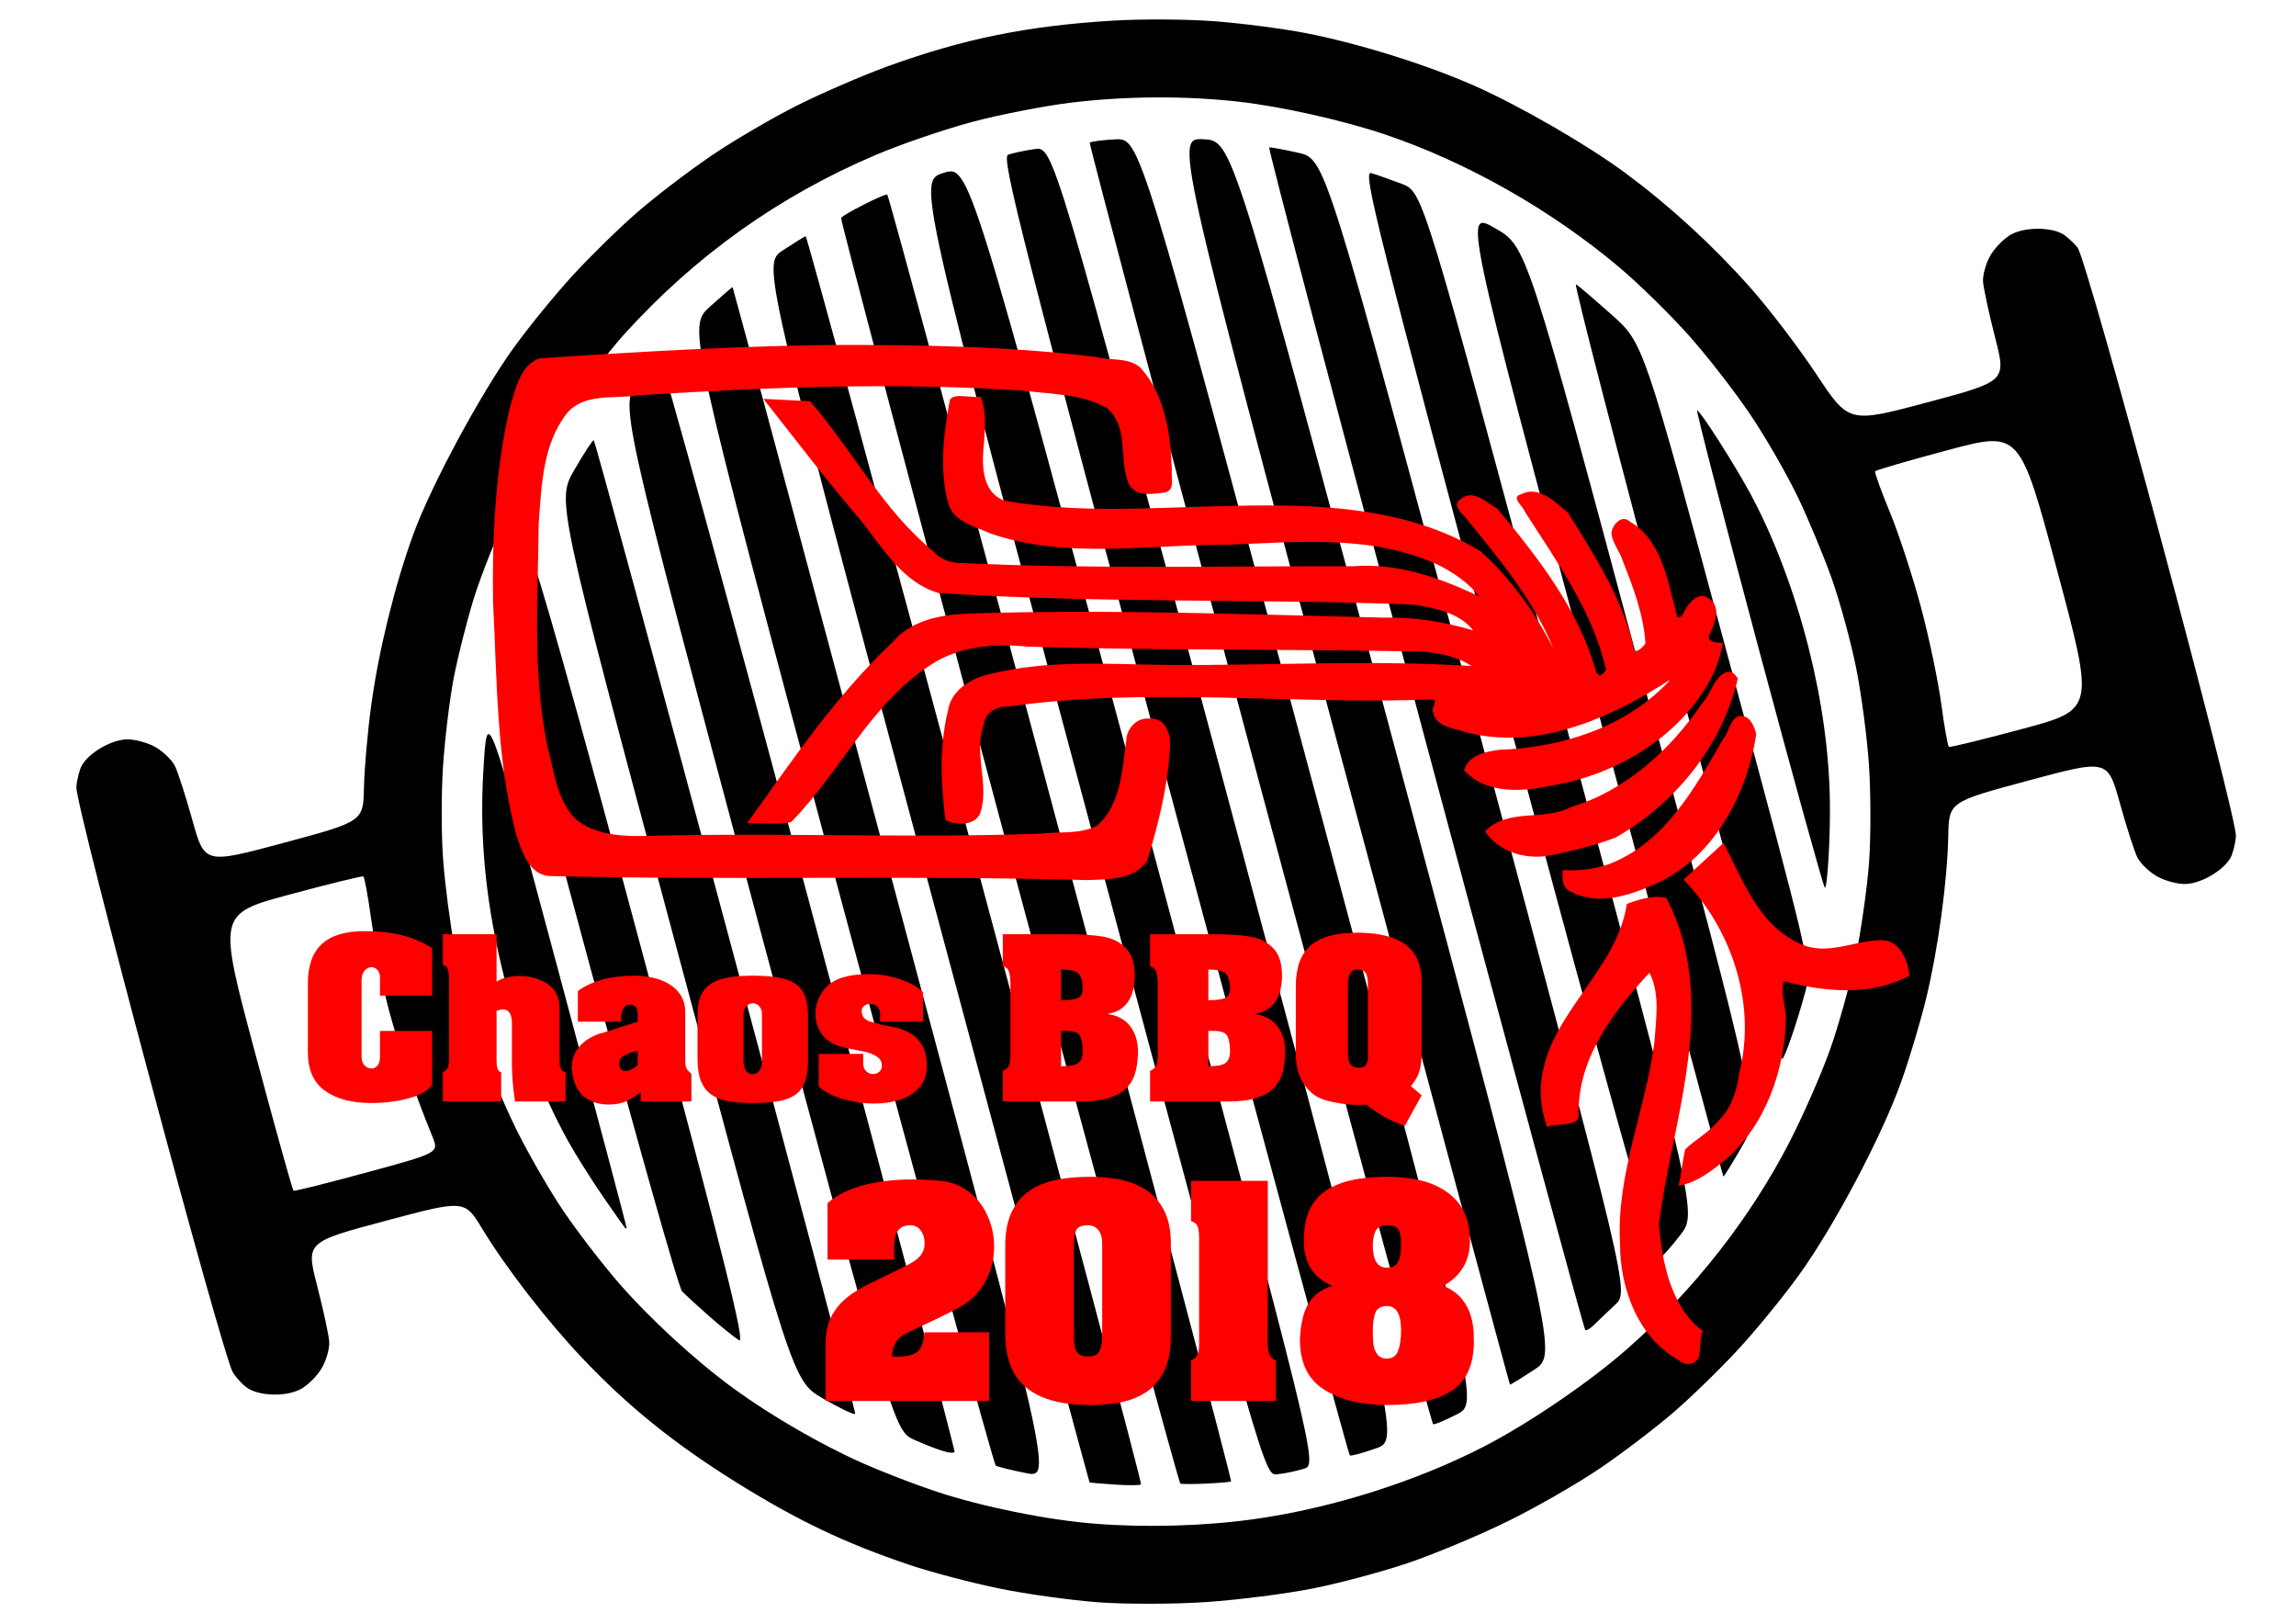 <?xml version="1.0" encoding="UTF-8" standalone="no"?>
<!-- Created with Inkscape (http://www.inkscape.org/) -->

<svg
   xmlns:dc="http://purl.org/dc/elements/1.1/"
   xmlns:cc="http://creativecommons.org/ns#"
   xmlns:rdf="http://www.w3.org/1999/02/22-rdf-syntax-ns#"
   xmlns:svg="http://www.w3.org/2000/svg"
   xmlns="http://www.w3.org/2000/svg"
   xmlns:xlink="http://www.w3.org/1999/xlink"
   xmlns:sodipodi="http://sodipodi.sourceforge.net/DTD/sodipodi-0.dtd"
   xmlns:inkscape="http://www.inkscape.org/namespaces/inkscape"
   id="svg4192"
   version="1.1"
   inkscape:version="0.91 r13725"
   width="297mm"
   height="210mm"
   viewBox="0 0 1052.362 744.094"
   sodipodi:docname="logo-final_embedded.svg"
   inkscape:export-filename="/home/smash/nextCloud/Documents/bbq2018/logo/1079752.png.png"
   inkscape:export-xdpi="90"
   inkscape:export-ydpi="90">
  <defs
     id="defs4196">
    <linearGradient
       inkscape:collect="always"
       id="linearGradient6868">
      <stop
         style="stop-color:#ff0000;stop-opacity:1;"
         offset="0"
         id="stop6870" />
      <stop
         style="stop-color:#ff0000;stop-opacity:0;"
         offset="1"
         id="stop6872" />
    </linearGradient>
    <linearGradient
       inkscape:collect="always"
       xlink:href="#linearGradient6868"
       id="linearGradient6874"
       x1="96.775"
       y1="271.058"
       x2="439.871"
       y2="271.058"
       gradientUnits="userSpaceOnUse" />
    <filter
       style="color-interpolation-filters:sRGB"
       height="1.4"
       width="1.4"
       y="-0.2"
       x="-0.2"
       inkscape:label="Outline"
       id="filter8048">
      <feGaussianBlur
         in="SourceAlpha"
         stdDeviation="4"
         result="blur1"
         id="feGaussianBlur8050" />
      <feComposite
         in="blur1"
         in2="SourceGraphic"
         operator="out"
         result="composite1"
         id="feComposite8052" />
      <feColorMatrix
         values="1 0 0 0 0 0 1 0 0 0 0 0 1 0 0 0 0 0 100 -1 "
         result="colormatrix1"
         id="feColorMatrix8054" />
      <feGaussianBlur
         stdDeviation="0.5"
         result="blur2"
         id="feGaussianBlur8056" />
      <feComposite
         in="blur2"
         in2="blur2"
         operator="in"
         result="composite2"
         id="feComposite8058" />
      <feColorMatrix
         values="1 0 0 0 0 0 1 0 0 0 0 0 1 0 0 0 0 0 50 -5 "
         result="colormatrix2"
         id="feColorMatrix8060" />
      <feGaussianBlur
         stdDeviation="1"
         result="blur3"
         id="feGaussianBlur8062" />
      <feColorMatrix
         values="1 0 0 0 0 0 1 0 0 0 0 0 1 0 0 0 0 0 5 -1 "
         result="colormatrix3"
         id="feColorMatrix8064" />
      <feFlood
         flood-opacity="1"
         flood-color="rgb(44,0,0)"
         result="flood"
         id="feFlood8066" />
      <feComposite
         in="flood"
         in2="colormatrix3"
         operator="in"
         result="composite3"
         id="feComposite8068" />
      <feComposite
         in="SourceGraphic"
         in2="colormatrix3"
         operator="out"
         result="composite4"
         id="feComposite8070" />
      <feComposite
         in="composite4"
         in2="composite3"
         k2="1"
         k3="1"
         operator="arithmetic"
         result="composite5"
         id="feComposite8072"
         k1="0"
         k4="0" />
    </filter>
    <filter
       style="color-interpolation-filters:sRGB"
       height="1.4"
       width="1.4"
       y="-0.2"
       x="-0.2"
       inkscape:label="Outline"
       id="filter10141">
      <feGaussianBlur
         in="SourceAlpha"
         stdDeviation="7.33"
         result="blur1"
         id="feGaussianBlur10143" />
      <feComposite
         in="blur1"
         in2="SourceGraphic"
         operator="out"
         result="composite1"
         id="feComposite10145" />
      <feColorMatrix
         values="1 0 0 0 0 0 1 0 0 0 0 0 1 0 0 0 0 0 100 -12.57 "
         result="colormatrix1"
         id="feColorMatrix10147" />
      <feGaussianBlur
         stdDeviation="0.92"
         result="blur2"
         id="feGaussianBlur10149" />
      <feComposite
         in="blur2"
         in2="blur2"
         operator="atop"
         result="composite2"
         id="feComposite10151" />
      <feColorMatrix
         values="1 0 0 0 0 0 1 0 0 0 0 0 1 0 0 0 0 0 50 -10.16 "
         result="colormatrix2"
         id="feColorMatrix10153" />
      <feGaussianBlur
         stdDeviation="1"
         result="blur3"
         id="feGaussianBlur10155" />
      <feColorMatrix
         values="1 0 0 0 0 0 1 0 0 0 0 0 1 0 0 0 0 0 5 -1 "
         result="colormatrix3"
         id="feColorMatrix10157" />
      <feFlood
         flood-opacity="1"
         flood-color="rgb(0,0,0)"
         result="flood"
         id="feFlood10159" />
      <feComposite
         in="flood"
         in2="colormatrix3"
         operator="in"
         result="composite3"
         id="feComposite10161" />
      <feComposite
         in="SourceGraphic"
         in2="colormatrix3"
         operator="out"
         result="composite4"
         id="feComposite10163" />
      <feComposite
         in="composite4"
         in2="composite3"
         k2="1"
         k3="1"
         operator="arithmetic"
         result="composite5"
         id="feComposite10165"
         k1="0"
         k4="0" />
    </filter>
    <filter
       inkscape:label="Warm Inside"
       inkscape:menu="Morphology"
       inkscape:menu-tooltip="Blurred colorized contour, filled inside"
       style="color-interpolation-filters:sRGB"
       id="filter10183">
      <feColorMatrix
         values="1 0 0 0 0 0 1 0 0 0 0 0 1 0 0 0 0 0 1 0 "
         result="fbSourceGraphic"
         id="feColorMatrix10185" />
      <feGaussianBlur
         stdDeviation="3"
         result="result1"
         id="feGaussianBlur10187" />
      <feOffset
         dx="2"
         dy="2"
         result="result6"
         id="feOffset10189" />
      <feComposite
         operator="in"
         result="result2"
         in="result6"
         in2="result1"
         id="feComposite10191" />
      <feColorMatrix
         values="110"
         result="result3"
         type="hueRotate"
         id="feColorMatrix10193" />
      <feBlend
         mode="screen"
         in="result2"
         in2="result3"
         result="result4"
         id="feBlend10195" />
      <feConvolveMatrix
         order="3 3"
         kernelMatrix="-2 0 2 0 4 0 2 0 2"
         divisor="2"
         bias="0"
         targetX="0"
         in="result4"
         result="result5"
         id="feConvolveMatrix10197" />
      <feComposite
         operator="atop"
         in="result2"
         in2="result5"
         id="feComposite10199" />
    </filter>
    <filter
       style="color-interpolation-filters:sRGB;"
       height="1.4"
       width="1.4"
       y="-0.2"
       x="-0.2"
       inkscape:label="Outline"
       id="filter11107">
      <feGaussianBlur
         in="SourceAlpha"
         stdDeviation="7.33"
         result="blur1"
         id="feGaussianBlur11109" />
      <feComposite
         in="blur1"
         in2="SourceGraphic"
         operator="out"
         result="composite1"
         id="feComposite11111" />
      <feColorMatrix
         values="1 0 0 0 0 0 1 0 0 0 0 0 1 0 0 0 0 0 100 -12.57 "
         result="colormatrix1"
         id="feColorMatrix11113" />
      <feGaussianBlur
         stdDeviation="0.92"
         result="blur2"
         id="feGaussianBlur11115" />
      <feComposite
         in="blur2"
         in2="blur2"
         operator="atop"
         result="composite2"
         id="feComposite11117" />
      <feColorMatrix
         values="1 0 0 0 0 0 1 0 0 0 0 0 1 0 0 0 0 0 50 -10.16 "
         result="colormatrix2"
         id="feColorMatrix11119" />
      <feGaussianBlur
         stdDeviation="1"
         result="blur3"
         id="feGaussianBlur11121" />
      <feColorMatrix
         values="1 0 0 0 0 0 1 0 0 0 0 0 1 0 0 0 0 0 5 -1 "
         result="colormatrix3"
         id="feColorMatrix11123" />
      <feFlood
         flood-opacity="1"
         flood-color="rgb(0,0,0)"
         result="flood"
         id="feFlood11125" />
      <feComposite
         in="flood"
         in2="colormatrix3"
         k2="1"
         operator="in"
         result="composite3"
         id="feComposite11127" />
      <feComposite
         in="SourceGraphic"
         in2="colormatrix3"
         operator="out"
         result="composite4"
         id="feComposite11129" />
      <feComposite
         in="composite4"
         in2="composite3"
         k2="1"
         k3="1"
         operator="arithmetic"
         result="composite5"
         id="feComposite11131" />
    </filter>
    <filter
       style="color-interpolation-filters:sRGB;"
       height="1.4"
       width="1.4"
       y="-0.2"
       x="-0.2"
       inkscape:label="Outline"
       id="filter12740">
      <feGaussianBlur
         in="SourceAlpha"
         stdDeviation="7.33"
         result="blur1"
         id="feGaussianBlur12742" />
      <feComposite
         in="blur1"
         in2="SourceGraphic"
         operator="out"
         result="composite1"
         id="feComposite12744" />
      <feColorMatrix
         values="1 0 0 0 0 0 1 0 0 0 0 0 1 0 0 0 0 0 100 -12.57 "
         result="colormatrix1"
         id="feColorMatrix12746" />
      <feGaussianBlur
         stdDeviation="0.92"
         result="blur2"
         id="feGaussianBlur12748" />
      <feComposite
         in="blur2"
         in2="blur2"
         operator="over"
         result="composite2"
         id="feComposite12750" />
      <feColorMatrix
         values="1 0 0 0 0 0 1 0 0 0 0 0 1 0 0 0 0 0 50 -10.16 "
         result="colormatrix2"
         id="feColorMatrix12752" />
      <feGaussianBlur
         stdDeviation="1"
         result="blur3"
         id="feGaussianBlur12754" />
      <feColorMatrix
         values="1 0 0 0 0 0 1 0 0 0 0 0 1 0 0 0 0 0 5 -1 "
         result="colormatrix3"
         id="feColorMatrix12756" />
      <feFlood
         flood-opacity="1"
         flood-color="rgb(0,0,0)"
         result="flood"
         id="feFlood12758" />
      <feComposite
         in="flood"
         in2="colormatrix3"
         k2="1"
         operator="in"
         result="composite3"
         id="feComposite12760" />
      <feComposite
         in="SourceGraphic"
         in2="colormatrix3"
         operator="out"
         result="composite4"
         id="feComposite12762" />
      <feComposite
         in="composite4"
         in2="composite3"
         k2="1"
         k3="1"
         operator="arithmetic"
         result="composite5"
         id="feComposite12764" />
    </filter>
  </defs>
  <sodipodi:namedview
     pagecolor="#ffffff"
     bordercolor="#666666"
     borderopacity="1"
     objecttolerance="10"
     gridtolerance="10"
     guidetolerance="10"
     inkscape:pageopacity="0"
     inkscape:pageshadow="2"
     inkscape:window-width="1920"
     inkscape:window-height="1043"
     id="namedview4194"
     showgrid="false"
     fit-margin-top="0"
     fit-margin-left="0"
     fit-margin-right="0"
     fit-margin-bottom="0"
     inkscape:zoom="0.89957241"
     inkscape:cx="405.37364"
     inkscape:cy="355.91946"
     inkscape:window-x="0"
     inkscape:window-y="1100"
     inkscape:window-maximized="1"
     inkscape:current-layer="layer4"
     units="mm" />
  <g
     inkscape:groupmode="layer"
     id="layer1"
     inkscape:label="rost"
     style="display:inline"
     transform="translate(0,254.016)">
    <path
       transform="translate(0,-1.4695573e-6)"
       style="display:inline;opacity:1;fill-opacity:1"
       d="m 106.761,374.958 c -4.708,-7.291 -72.4,-260.377 -71.761,-268.302 0.285,-3.541 1.435,-8.024 2.554,-9.963 3.389,-5.87 13.509,-11.71 20.586,-11.88 3.673,-0.088 9.587,1.515 13.141,3.563 3.554,2.048 7.563,5.938 8.908,8.645 1.345,2.707 4.958,13.93 8.029,24.941 5.584,20.019 5.584,20.019 41.939,10.243 36.355,-9.776 36.355,-9.776 36.667,-25.329 0.171,-8.554 1.664,-25.479 3.317,-37.612 3.414,-25.059 10.8,-55.077 19.288,-78.398 8.106,-22.269 30.972,-64.722 46.164,-85.707 6.876,-9.498 19.076,-24.428 27.111,-33.176 8.035,-8.748 21.349,-21.749 29.587,-28.891 8.238,-7.142 23.394,-18.71 33.68,-25.708 10.286,-6.998 28.079,-17.413 39.539,-23.145 11.46,-5.732 30.046,-13.765 41.3,-17.851 34.878,-12.664 64.177,-18.594 103.614,-20.971 12.794,-0.771 33.412,-0.651 45.819,0.266 12.407,0.917 31.317,3.358 42.022,5.424 23.998,4.631 55.286,14.373 77.199,24.036 20.947,9.237 51.989,27.149 69.434,40.063 20.506,15.181 39.961,33.008 57.25,52.461 8.599,9.675 22.306,27.652 30.462,39.95 14.828,22.359 14.828,22.359 50.912,12.725 36.084,-9.634 36.084,-9.634 30.911,-29.763 -2.845,-11.071 -5.328,-22.597 -5.517,-25.614 -0.189,-3.017 1.338,-8.39 3.392,-11.94 2.054,-3.551 6.374,-7.896 9.599,-9.656 6.102,-3.33 17.873,-3.409 23.505,-0.157 1.794,1.036 4.854,3.816 6.801,6.178 4.505,5.467 73.311,261.148 72.61,269.822 -0.287,3.559 -1.438,8.057 -2.557,9.995 -3.389,5.87 -13.509,11.71 -20.586,11.88 -3.673,0.088 -9.587,-1.515 -13.141,-3.563 -3.554,-2.048 -7.563,-5.938 -8.908,-8.645 -1.345,-2.707 -4.958,-13.93 -8.029,-24.941 -5.584,-20.019 -5.584,-20.019 -41.939,-10.243 -36.355,9.776 -36.355,9.776 -36.687,25.318 -0.443,20.796 -4.549,51.133 -10.02,74.044 -2.462,10.31 -7.602,27.55 -11.421,38.31 -8.994,25.339 -30.873,66.671 -47.309,89.375 -6.876,9.498 -19.076,24.428 -27.111,33.176 -8.035,8.748 -21.349,21.749 -29.587,28.891 -8.238,7.142 -23.47,18.768 -33.849,25.837 -10.379,7.069 -29.591,18.108 -42.693,24.531 -13.102,6.423 -33.511,14.97 -45.353,18.993 -11.842,4.023 -31.567,9.308 -43.834,11.745 -12.267,2.437 -34.215,5.24 -48.773,6.228 -14.558,0.988 -36.755,1.05 -49.326,0.137 -12.571,-0.913 -33.154,-3.771 -45.74,-6.351 -12.586,-2.58 -31.02,-7.425 -40.964,-10.765 -29.471,-9.9 -51.488,-20.384 -79.506,-37.857 -28.562,-17.813 -49.734,-34.903 -70.774,-57.128 -16.193,-17.105 -34.918,-41.326 -45.699,-59.114 -8.058,-13.294 -8.058,-13.294 -44.43,-3.582 -36.373,9.711 -36.373,9.711 -31.199,29.84 2.845,11.071 5.328,22.597 5.517,25.614 0.189,3.017 -1.338,8.39 -3.392,11.94 -2.054,3.551 -6.374,7.896 -9.599,9.656 -6.322,3.45 -17.936,3.38 -24.005,-0.145 -2.069,-1.201 -5.285,-4.545 -7.148,-7.429 z m 61.55,-91.741 c 32.93,-8.944 32.93,-8.944 29.853,-16.442 -8.97,-21.856 -17.998,-48.884 -21.618,-64.72 -2.244,-9.816 -5.198,-25.95 -6.565,-35.853 -1.367,-9.903 -2.92,-18.257 -3.451,-18.564 -0.532,-0.307 -15.748,3.42 -33.814,8.283 -32.847,8.841 -32.847,8.841 -15.929,72.058 9.305,34.769 17.295,63.435 17.756,63.7 0.46,0.266 15.656,-3.541 33.767,-8.461 z M 395.538,416.576 c 9.105,4.011 24.075,9.787 33.268,12.835 21.368,7.086 50.93,13.093 73.08,14.848 23.432,1.857 50.26,1.078 73.069,-2.121 35.36,-4.96 73.87,-17.128 105.201,-33.241 20.666,-10.628 48.835,-29.849 66.005,-45.04 30.396,-26.891 56.013,-59.571 73.98,-94.38 6.08,-11.778 14.356,-30.574 18.392,-41.769 4.036,-11.194 9.431,-30.588 11.989,-43.098 2.558,-12.509 5.328,-32.079 6.156,-43.488 0.827,-11.409 0.821,-31.241 -0.015,-44.072 -0.835,-12.831 -3.508,-33.137 -5.939,-45.125 -2.431,-11.988 -7.417,-30.262 -11.08,-40.609 -3.663,-10.347 -10.663,-27.185 -15.555,-37.418 -4.892,-10.233 -14.579,-27.091 -21.528,-37.463 -6.948,-10.372 -19.628,-26.741 -28.179,-36.376 -8.55,-9.634 -22.985,-23.798 -32.077,-31.475 -31.107,-26.265 -69.965,-48.321 -107.367,-60.94 -19.421,-6.553 -47.934,-12.928 -67.5,-15.094 -24.747,-2.739 -51.765,-2.557 -76.828,0.516 -12.365,1.516 -32.781,5.516 -45.369,8.889 -12.588,3.373 -32.269,10.117 -43.736,14.986 -44.42,18.864 -82.687,46.128 -115.383,82.209 -6.297,6.949 -18.033,22.064 -26.081,33.589 -11.319,16.211 -17.183,26.38 -25.902,44.917 -6.199,13.179 -13.901,32.546 -17.116,43.039 -3.215,10.492 -7.331,26.879 -9.146,36.415 -1.815,9.536 -3.984,27.528 -4.82,39.982 -0.836,12.454 -0.804,31.893 0.071,43.198 0.875,11.305 3.228,29.385 5.23,40.177 2.001,10.793 6.82,29.112 10.709,40.709 3.889,11.597 11.727,30.519 17.419,42.048 5.692,11.529 15.555,28.612 21.917,37.962 6.362,9.35 17.545,23.901 24.85,32.335 14.434,16.667 35.467,36 53.284,48.978 16.883,12.297 40.408,25.883 59.001,34.075 z M 309.203,177.082 C 255.155,-24.654 255.155,-24.654 263.254,-38.683 c 4.455,-7.716 8.447,-13.828 8.871,-13.583 1.239,0.715 120.562,444.932 119.848,446.169 -0.356,0.617 -6.964,-2.524 -14.684,-6.981 -14.036,-8.104 -14.036,-8.104 -68.085,-209.84 z m 15.984,172.197 c -5.295,-4.644 -10.954,-9.843 -12.574,-11.553 -3.403,-3.592 -81.06,-289.912 -80.765,-297.78 0.23,-6.139 9.257,-33.911 12.015,-36.968 1.148,-1.271 21.044,69.386 50.343,178.784 38.208,142.663 47.617,180.366 44.527,178.423 -2.155,-1.355 -8.251,-6.262 -13.546,-10.906 z M 346.957,166.561 C 284.033,-68.651 284.033,-68.651 292.424,-79.088 c 4.615,-5.74 9.099,-10.627 9.963,-10.858 0.865,-0.232 31.757,112.223 68.65,249.899 36.893,137.676 66.81,250.785 66.482,251.352 -0.79,1.368 -6.95,-0.464 -18.326,-5.449 -9.314,-4.082 -9.314,-4.082 -72.238,-239.294 z m 37.993,-10.341 c -69.781,-260.446 -69.781,-260.446 -59.629,-269.635 5.584,-5.054 10.293,-9.108 10.464,-9.009 0.171,0.099 33.21,122.967 73.419,273.04 73.108,272.86 73.108,272.86 61.013,270.435 -6.652,-1.334 -12.858,-2.866 -13.791,-3.405 -0.933,-0.539 -33.098,-118.18 -71.478,-261.425 z M 276.512,294.516 c -5.338,-7.728 -12.616,-19.288 -16.173,-25.689 -11.586,-20.85 -22.743,-49.396 -29.142,-74.565 -8.421,-33.121 -11.535,-63.786 -9.653,-95.047 1.808,-30.026 1.49,-30.874 34.318,91.436 17.368,64.709 31.472,117.835 31.343,118.059 -0.129,0.224 -0.404,0.283 -0.611,0.132 -0.207,-0.152 -4.743,-6.598 -10.081,-14.326 z M 424.236,146.004 c -74.787,-279.128 -74.787,-279.128 -65.43,-285.28 5.146,-3.384 9.851,-6.307 10.455,-6.496 1.163,-0.365 154.589,570.507 153.729,571.997 -0.277,0.479 -5.617,0.525 -11.867,0.102 -6.25,-0.423 -11.529,-0.865 -11.732,-0.982 -0.202,-0.117 -34.023,-125.82 -75.156,-279.34 z m 38.008,-9.927 c -42.589,-158.954 -77.118,-289.555 -76.731,-290.225 0.912,-1.579 20.075,-11.279 21.153,-10.707 1.4,0.743 158.748,589.606 157.599,589.801 -4.909,0.832 -22.225,1.501 -23.268,0.899 C 540.271,425.426 504.833,295.031 462.244,136.077 Z m 37.852,-10.51 c -79.474,-296.617 -79.474,-296.617 -67.675,-300.339 11.799,-3.722 11.799,-3.722 91.677,294.094 79.878,297.815 79.878,297.815 73.491,299.765 -3.513,1.072 -9.005,2.208 -12.204,2.523 -5.816,0.574 -5.816,0.574 -85.29,-296.043 z m 37.914,-10.278 c -69.983,-261.193 -79.152,-297.212 -75.964,-298.392 1.994,-0.738 7.476,-1.909 12.181,-2.602 8.555,-1.26 8.555,-1.26 87.966,295.164 79.411,296.424 79.411,296.424 68.489,300.276 -6.007,2.118 -11.407,3.571 -12.002,3.228 -0.594,-0.343 -36.896,-134.296 -80.67,-297.674 z m 39.33,-10.052 c -43.148,-161.041 -78.183,-293.266 -77.855,-293.834 0.328,-0.568 5.629,-1.269 11.78,-1.558 11.184,-0.525 11.184,-0.525 88.841,289.296 77.657,289.822 77.657,289.822 67.71,294.959 -5.471,2.825 -10.415,4.867 -10.986,4.538 -0.571,-0.33 -36.341,-132.36 -79.49,-293.4 z M 615.179,94.677 C 538.655,-190.929 538.655,-190.929 551.727,-190.195 c 13.072,0.734 13.072,0.734 87.587,278.83 74.515,278.096 74.515,278.096 63.832,285.091 -5.876,3.847 -10.855,6.896 -11.064,6.776 C 691.873,380.381 657.266,251.76 615.179,94.677 Z M 653.087,84.378 C 613.217,-64.43 581.108,-186.308 581.735,-186.461 c 0.627,-0.154 6.674,0.967 13.439,2.49 12.3,2.769 12.3,2.769 81.953,262.321 69.653,259.551 69.653,259.551 63.125,265.61 -3.59,3.332 -7.896,7.434 -9.569,9.114 -1.673,1.68 -3.506,2.787 -4.073,2.459 -0.567,-0.328 -33.653,-122.347 -73.523,-271.155 z m 37.944,-10.167 c -60.167,-224.563 -66.579,-250.067 -62.58,-248.906 2.451,0.712 8.797,2.94 14.103,4.953 9.648,3.659 9.648,3.659 72.462,237.703 62.814,234.043 62.814,234.043 55.231,243.878 -4.17,5.409 -8.617,10.451 -9.881,11.204 -1.511,0.9 -25.277,-84.394 -69.335,-248.831 z M 730.212,63.602 C 670.911,-157.733 670.911,-157.733 685.355,-149.394 c 14.444,8.339 14.444,8.339 67.793,207.56 53.349,199.221 53.349,199.221 45.261,213.23 -4.448,7.705 -8.27,13.903 -8.492,13.775 -0.222,-0.128 -27.09,-99.834 -59.705,-221.569 z m 37.916,-10.269 C 741.867,-44.693 721.252,-124.393 722.319,-123.777 c 1.067,0.616 8.475,6.945 16.464,14.065 14.525,12.945 14.525,12.945 53.062,156.04 C 829.882,187.566 830.347,189.557 827.631,199.813 c -3.681,13.903 -9.599,31.171 -10.791,31.491 -0.529,0.142 -22.449,-79.945 -48.711,-177.971 z m 37.944,-10.165 c -16.194,-60.461 -28.888,-109.608 -28.208,-109.216 2.033,1.174 16.638,24.032 24.136,37.775 10.714,19.637 20.446,45.31 26.973,71.152 6.13,24.269 9.443,48.234 9.752,70.545 0.226,16.31 -1.104,39.11 -2.301,39.43 -0.5,0.134 -14.159,-49.225 -30.353,-109.686 z M 927.112,79.978 c 32.854,-8.842 32.854,-8.842 15.749,-72.678 -17.105,-63.836 -17.105,-63.836 -49.978,-55.066 -18.08,4.823 -33.124,9.204 -33.431,9.736 -0.307,0.532 2.748,8.991 6.788,18.798 4.04,9.807 10.413,29.278 14.162,43.269 3.749,13.991 7.965,34.039 9.37,44.553 1.405,10.513 2.989,19.366 3.521,19.673 0.532,0.307 15.751,-3.421 33.82,-8.284 z"
       id="path4922"
       inkscape:connector-curvature="0" />
  </g>
  <g
     inkscape:groupmode="layer"
     id="layer3"
     inkscape:label="knoten"
     style="display:inline;opacity:1"
     transform="translate(0,254.016)">
    <g
       style="display:inline;fill:#ff0000"
       transform="translate(222.981,-95.52)"
       id="g5004">
      <g
         id="g11185"
         style="fill:#ff0000;filter:url(#filter12740)"
         transform="matrix(0.985,0,0,0.985,4.767,1.502)">
        <path
           inkscape:connector-curvature="0"
           id="path5006"
           d="M 155.518,-1.965 C 110.116,-1.33 64.72,1.229 19.451,4.33 10.743,7.929 8.704,18.684 6.147,26.722 -0.758,56.474 -2.267,87.286 -1.778,117.739 c 1.872,36.068 1.488,72.806 10.732,107.973 2.528,7.512 5.699,18.408 15.049,19.413 83.515,2.079 167.073,-0.41 250.586,1.896 9.629,-0.353 22.331,0.093 28.1,-9.238 5.177,-17.096 9.646,-34.768 10.5,-52.703 0.655,-5.903 -2.289,-13.924 -9.469,-13.178 -5.981,-0.611 -10.753,4.593 -10.887,10.383 -1.781,13.407 -2.518,29.162 -13.086,39.127 -7.923,4.509 -17.739,2.906 -26.461,3.996 -56.949,2.059 -114.07,-0.21 -171.07,0.794 -15.164,0.013 -32.861,2.687 -45.606,-7.562 C 27.647,209.529 26.586,195.77 23.34,183.98 16.528,150.165 19.146,115.49 19.442,81.27 20.752,63.804 21.234,44.208 32.613,29.82 40.63,20.308 54.475,23.28 65.356,21.531 125.482,17.687 186.106,15.249 246.289,19.431 c 12.624,1.659 26.354,1.495 37.603,7.981 10.512,8.957 5.257,24.252 10.301,35.627 3.222,5.627 10.836,4.426 16.295,3.697 5.32,-0.684 3.151,-6.912 3.584,-10.832 -0.61,-16.485 -3.104,-34.64 -14.648,-47.297 -5.523,-4.922 -13.884,-3.153 -20.594,-4.941 -40.876,-5.123 -82.171,-5.666 -123.312,-5.631 z"
           style="fill:#ff0000;stroke:none" />
        <path
           inkscape:connector-curvature="0"
           id="path5008"
           d="m 210.76,23.654 c -2.935,15.89 -5.025,32.788 -0.584,48.586 2.698,8.362 12.669,10.289 19.699,13.615 35.696,12.134 73.939,4.872 110.683,5.148 32.57,-1.333 66.958,-4.729 97.498,9.395 7.201,3.55 14.02,8.386 19.217,14.753 -18.326,-8.785 -38.4,-15.874 -59.045,-14.128 -60.366,-0.189 -120.863,1.361 -181.133,-1.48 -5.141,0.15 -10.265,-1.319 -13.96,-5.446 -23.597,-19.233 -37.571,-47.046 -57.407,-69.864 -7.238,-0.372 -14.477,-0.743 -21.715,-1.113 15.121,19.187 29.933,38.626 45.835,57.147 9.903,12.631 19.211,28.361 35.568,33.174 73.557,4.879 147.368,2.584 220.971,5.389 9.927,1.458 21.836,4.006 27.871,12.023 -13.479,-4.049 -27.405,-6.301 -41.498,-5.924 -63.852,-1.532 -127.762,-3.973 -191.627,-1.959 -13.229,0.338 -27.924,2.58 -36.95,13.334 -26.419,24.81 -46.774,55.05 -67.782,84.341 6.735,-0.459 14.249,0.896 20.529,-0.623 22.989,-23.445 37.13,-55.313 65.34,-73.389 13.253,-8.543 29.269,-9.763 44.571,-8.24 61.273,1.878 122.739,1.07 183.931,2.329 7.902,0.649 16.021,2.283 22.736,6.713 -46.887,-2.967 -93.869,-0.193 -140.784,-0.48 -28.265,-0.355 -57.24,-2.673 -84.876,4.62 -8.3,2.149 -16.661,7.648 -17.982,16.785 -4.065,16.606 -3.325,34.048 -1.061,50.863 5.451,2.462 14.439,2.673 16.422,-4.27 3.808,-13.228 -3.557,-27.264 1.398,-40.4 0.67,-5.828 6.286,-8.506 11.685,-8.303 65.191,-9.234 131.562,-0.703 197.217,-3.289 2.664,1.126 -1.042,3.741 0.135,5.834 1.121,7.233 10.135,7.527 15.585,9.553 31.021,7.916 62.656,-4.862 88.832,-20.888 2.232,-1.2 8.329,-5.654 4.095,-1.673 -20.249,20.728 -49.478,29.615 -77.825,30.641 -6.26,0.774 -14.256,2.471 -16.271,9.463 10.414,11.669 27.8,9.896 41.605,7.014 29.675,-5.221 58.613,-22.398 73.142,-49.409 2.751,-5.293 4.589,-11.019 5.719,-16.867 -2.597,0.028 -8.545,-0.181 -5.982,-4.432 2.236,-4.963 5.333,-12.322 -0.555,-16.096 -4.52,-3.703 -9.298,1.616 -11.205,5.508 -1.815,3.977 -3.854,4.537 -4.311,-0.193 -3.977,-14.757 -6.78,-32.669 -21.207,-41.145 -3.844,-3.502 -7.909,1.108 -8.637,4.871 -0.089,4.501 4.048,9.016 5.334,13.654 4.902,12.175 9.644,25.107 10.465,38.027 -0.94,1.929 -5.838,6.189 -5.616,1.366 -5.317,-22.693 -18.297,-42.544 -30.39,-62.073 -5.826,-4.784 -13.578,-12.913 -21.826,-8.604 -4.99,1.367 0.747,5.297 1.668,8.037 14.814,23.135 31.908,46.753 37.816,73.654 -1.366,2.181 -3.169,3.826 -4.566,0.951 -8.088,-28.927 -27.15,-53.314 -46.025,-75.996 -4.82,-2.578 -11.025,-9.152 -16.701,-4.609 -4.104,2.436 -1.209,5.544 1.449,8.199 15.615,19.277 31.984,38.518 41.465,61.77 -8.578,-16.944 -19.888,-32.825 -34.029,-45.504 -35,-21.144 -77.443,-22.022 -117.12,-21.045 -34.886,0.646 -70.203,3.763 -104.712,-2.579 -10.774,-4.37 -10.164,-17.654 -9.161,-27.185 0.507,-7.042 1.071,-14.409 -1.564,-21.133 -4.205,0.918 -12.476,-1.988 -14.375,1.578 z"
           style="fill:#ff0000;stroke:none" />
        <path
           inkscape:connector-curvature="0"
           id="path5010"
           d="m 572.748,150.074 c -6.503,1.851 -7.531,10.241 -11.877,14.699 -14.912,21.72 -35.571,40.622 -61.039,48.268 -12.443,6.689 -29.455,0.261 -40.041,11.305 6.935,10.376 20.441,13.57 32.101,10.882 9.709,-2.132 19.61,-4.462 28.727,-8.031 27.699,-15.757 49.559,-42.687 56.811,-73.968 -1.018,-1.622 -2.537,-3.447 -4.682,-3.154 z"
           style="fill:#ff0000;stroke:none" />
        <path
           inkscape:connector-curvature="0"
           id="path5012"
           d="m 578.115,170.643 c -4.164,1.148 -4.873,7.844 -7.718,11.093 -12.728,22.15 -26.674,47.178 -51.614,57.339 -7.258,2.839 -15.07,3.777 -22.742,3.275 -0.586,4.374 -0.212,8.699 4.332,10.371 13.281,6.706 28.718,0.738 41.211,-5.045 25.71,-12.902 40.263,-41.158 44.441,-68.508 -1.105,-3.991 -2.825,-8.912 -7.91,-8.525 z"
           style="fill:#ff0000;stroke:none" />
        <path
           inkscape:connector-curvature="0"
           id="path5014"
           d="m 568.85,231.52 c -5.552,5.091 -11.105,10.18 -16.656,15.271 22.885,23.494 34.113,58.711 25.775,90.551 -0.983,8.082 -3.723,16.119 -9.76,21.918 -4.253,5.182 -10.598,8.572 -15.203,12.964 -1.373,5.641 -1.829,11.32 -3.084,16.967 8.479,-1.35 15.516,-7.032 22.041,-12.266 18.711,-16.362 27.327,-41.778 27.916,-66.084 -0.295,-5.59 -2.624,-11.202 -1.059,-16.773 18.968,4.99 40.564,7.115 58.445,-2.564 -0.651,-7.34 -4.518,-16.604 -13.164,-16.561 -12.707,0.225 -25.385,7.58 -37.805,1.611 -19.05,-8.441 -26.577,-29.597 -35.482,-46.836 -0.655,0.6 -1.31,1.201 -1.965,1.801 z"
           style="fill:#ff0000;stroke:none" />
        <path
           inkscape:connector-curvature="0"
           id="path5016"
           d="m 539.877,254.799 c -4.85,0.157 -9.561,1.6 -14.07,3.301 -4.809,31.607 -37.001,51.293 -39.918,83.535 -0.572,6.859 0.55,13.77 2.729,20.273 4.424,-2.221 14.775,0.335 14.756,-5.464 -0.791,-26.06 16.105,-48.265 32.947,-66.311 5.132,9.945 2.959,21.99 2.279,32.666 -4.13,31.271 -17.853,61.43 -15.967,93.639 0.042,20.775 8.361,43.352 27.297,53.971 3.352,3.304 9.613,1.731 9.707,-3.367 0.652,-3.364 0.056,-6.946 1.516,-10.139 -15.132,-11.657 -18.832,-31.977 -20.46,-49.754 5.33,-41.494 21.061,-83.238 12.79,-125.508 -1.858,-9.171 -4.999,-18.081 -9.369,-26.357 -1.389,-0.328 -2.806,-0.529 -4.236,-0.484 z"
           style="fill:#ff0000;stroke:none" />
      </g>
    </g>
  </g>
  <g
     inkscape:groupmode="layer"
     id="layer4"
     inkscape:label="schrift"
     style="display:inline"
     transform="translate(0,254.016)">
    <g
       transform="matrix(1.481,0,0,1.481,32.284,-246.422)"
       style="font-style:normal;font-variant:normal;font-weight:normal;font-stretch:normal;line-height:0%;font-family:Aachen;-inkscape-font-specification:Aachen;text-align:start;letter-spacing:0px;word-spacing:0px;writing-mode:lr-tb;text-anchor:start;display:inline;fill:#ff0000;fill-opacity:1;stroke:none;stroke-width:2;stroke-linecap:round;stroke-linejoin:round;stroke-miterlimit:4;stroke-dasharray:none;stroke-opacity:1;filter:url(#filter10141)"
       id="text8074">
      <path
         d="m 254.936,384.633 -20.625,0 0,-17.5 q 4.453,-3.789 11.211,-5.547 6.797,-1.758 15.117,-1.758 4.141,0 8.672,0.43 5.117,0.508 8.867,3.477 3.75,2.969 5.703,7.461 1.992,4.492 1.992,9.414 0,3.516 -1.016,6.797 -0.977,3.281 -3.008,6.133 -2.031,2.812 -5.039,4.844 -1.328,0.898 -3.867,2.188 -2.539,1.289 -4.805,2.383 -2.266,1.055 -4.922,2.305 -2.656,1.25 -3.906,1.875 -2.383,0.977 -3.711,2.852 -1.289,1.875 -1.289,4.648 l 1.953,0 q 3.789,0 5.703,-1.367 1.953,-1.367 2.344,-6.133 l 20,0 0,21.25 -50.625,0 0,-17.5 q 0,-3.398 0.859,-6.289 0.859,-2.891 3.086,-5.586 2.266,-2.695 6.055,-5 3.086,-1.758 8.281,-4.219 5.234,-2.5 7.656,-3.789 2.422,-1.289 3.438,-2.617 1.289,-1.562 1.289,-3.945 0,-2.188 -1.172,-3.789 -1.172,-1.641 -3.242,-1.641 -5,0 -5,6.25 l 0,4.375 z"
         style="font-style:normal;font-variant:normal;font-weight:normal;font-stretch:normal;font-size:80px;line-height:1.25;font-family:Aachen;-inkscape-font-specification:Aachen;fill:#ff0000;stroke:none;stroke-width:2;stroke-linecap:round;stroke-linejoin:round;stroke-miterlimit:4;stroke-dasharray:none;stroke-opacity:1"
         id="path4231" />
      <path
         d="m 289.311,407.758 0,-27.5 q 0,-6.641 2.305,-10.977 2.344,-4.336 6.055,-6.523 3.75,-2.188 8.242,-2.969 4.492,-0.781 9.648,-0.781 4.375,0 8.477,0.703 4.102,0.664 7.891,2.773 3.828,2.109 6.211,6.328 2.422,4.219 2.422,10.82 l 0,28.75 q 0,6.68 -2.188,10.977 -2.188,4.297 -5.82,6.523 -3.633,2.227 -7.852,2.969 -4.18,0.781 -9.141,0.781 -8.984,0 -14.844,-2.461 -5.82,-2.461 -8.633,-7.305 -2.773,-4.883 -2.773,-12.109 z m 30,0 0,-28.125 q 0,-2.734 -1.211,-4.18 -1.211,-1.445 -3.164,-1.445 -2.891,0 -3.633,1.484 -0.742,1.484 -0.742,4.141 l 0,28.75 q 0,3.164 0.859,4.727 0.898,1.523 3.516,1.523 2.617,0 3.477,-1.602 0.898,-1.641 0.898,-5.273 z"
         style="font-style:normal;font-variant:normal;font-weight:normal;font-stretch:normal;font-size:80px;line-height:1.25;font-family:Aachen;-inkscape-font-specification:Aachen;fill:#ff0000;stroke:none;stroke-width:2;stroke-linecap:round;stroke-linejoin:round;stroke-miterlimit:4;stroke-dasharray:none;stroke-opacity:1"
         id="path4233" />
      <path
         d="m 346.811,360.258 23.75,0 0,50.625 q 0,1.562 0.43,2.891 0.43,1.289 2.07,2.109 l 0,12.5 -26.25,0 0,-12.5 q 1.68,-0.82 2.07,-1.953 0.43,-1.172 0.43,-3.047 l 0,-33.125 q 0,-2.031 -0.43,-3.281 -0.43,-1.289 -2.07,-1.719 l 0,-12.5 z"
         style="font-style:normal;font-variant:normal;font-weight:normal;font-stretch:normal;font-size:80px;line-height:1.25;font-family:Aachen;-inkscape-font-specification:Aachen;fill:#ff0000;stroke:none;stroke-width:2;stroke-linecap:round;stroke-linejoin:round;stroke-miterlimit:4;stroke-dasharray:none;stroke-opacity:1"
         id="path4235" />
      <path
         d="m 390.561,392.758 q -8.867,-3.711 -8.867,-14.062 0,-1.055 0.117,-2.188 0.469,-8.906 6.719,-13.203 6.289,-4.297 18.906,-4.297 5.859,0 10.469,1.133 4.609,1.133 7.93,3.477 3.359,2.305 5.156,5.703 1.836,3.398 2.07,7.812 0.078,1.094 0.078,1.641 0,9.297 -8.203,13.984 3.555,1.484 5.625,3.984 2.07,2.5 2.891,5.508 0.859,2.969 0.859,6.133 0,0.352 0,0.664 0.039,0.273 0.039,0.742 0,10.859 -6.719,15.352 -6.719,4.492 -20.195,4.492 -11.797,0 -19.375,-4.727 -7.539,-4.727 -7.539,-15.43 0,-0.273 0,-0.469 0.039,-0.234 0.039,-0.625 0.273,-4.531 1.445,-7.734 1.211,-3.203 3.32,-5.078 2.109,-1.875 5.234,-2.812 z m 21.25,-13.125 q 0,-2.656 -0.742,-4.141 -0.742,-1.484 -3.633,-1.484 -2.539,0 -3.477,1.719 -0.898,1.68 -0.898,4.531 0,6.875 4.375,6.875 2.383,0 3.359,-1.641 1.016,-1.68 1.016,-5.859 z m 0,26.875 q 0,-7.5 -4.375,-7.5 -2.852,0 -3.633,2.188 -0.742,2.188 -0.742,5.312 0,2.617 0.195,4.414 0.234,1.758 1.211,3.047 0.977,1.289 2.969,1.289 2.539,0 3.438,-2.383 0.938,-2.383 0.938,-6.367 z"
         style="font-style:normal;font-variant:normal;font-weight:normal;font-stretch:normal;font-size:80px;line-height:1.25;font-family:Aachen;-inkscape-font-specification:Aachen;fill:#ff0000;stroke:none;stroke-width:2;stroke-linecap:round;stroke-linejoin:round;stroke-miterlimit:4;stroke-dasharray:none;stroke-opacity:1"
         id="path4237" />
    </g>
    <g
       transform="translate(0,-1.4695573e-6)"
       style="font-style:normal;font-variant:normal;font-weight:normal;font-stretch:normal;line-height:0%;font-family:Aachen;-inkscape-font-specification:Aachen;letter-spacing:0px;word-spacing:0px;display:inline;fill:#ff0000;fill-opacity:1;stroke:none;stroke-width:1px;stroke-linecap:butt;stroke-linejoin:miter;stroke-opacity:1;filter:url(#filter11107)"
       id="text10765">
      <path
         d="m 174.164,202.24 0,-8.438 q 0,-2.109 -1.187,-3.34 -1.143,-1.23 -2.725,-1.23 -1.802,0 -3.164,1.582 -1.362,1.538 -1.362,4.395 l 0,35.156 q 0,2.417 1.362,3.867 1.362,1.406 3.164,1.406 1.626,0 2.769,-1.318 1.143,-1.362 1.143,-3.955 l 0,-11.953 23.906,0 0,24.609 q -2.505,3.999 -10.547,6.24 -7.998,2.197 -17.578,2.197 -13.052,0 -20.962,-5.581 -7.866,-5.625 -7.866,-17.622 l 0,-31.641 q 0,-6.064 1.582,-10.547 1.626,-4.526 4.834,-7.471 3.252,-2.988 8.13,-4.438 4.878,-1.45 11.47,-1.45 9.624,0 16.875,1.802 7.295,1.758 14.062,5.933 l 0,21.797 -23.906,0 z"
         style="font-style:normal;font-variant:normal;font-weight:normal;font-stretch:normal;font-size:90px;line-height:125%;font-family:Aachen;-inkscape-font-specification:Aachen;text-align:start;writing-mode:lr-tb;text-anchor:start;fill:#ff0000"
         id="path4214" />
      <path
         d="m 202.993,174.115 24.609,0 0,21.797 q 1.626,-1.23 4.438,-1.934 2.856,-0.747 6.021,-0.747 7.383,0 12.876,3.647 5.493,3.604 5.493,10.986 l 0,21.797 q 0,2.637 0.132,4.043 0.132,1.406 0.747,2.417 0.659,0.967 1.934,1.274 l 0,13.359 -23.203,0 q -1.406,-9.844 -1.406,-16.875 l 0,-18.984 q 0,-2.988 -1.011,-4.658 -1.011,-1.67 -3.076,-1.67 -1.274,0 -2.944,0.703 l 0,22.5 q 0,1.494 0.088,2.505 0.132,1.011 0.571,1.934 0.483,0.879 1.45,1.187 l 0,13.359 -26.719,0 0,-13.359 q 1.89,-0.967 2.329,-2.329 0.483,-1.362 0.483,-3.999 l 0,-36.562 q 0,-2.461 -0.483,-4.175 -0.483,-1.714 -2.329,-2.153 l 0,-14.062 z"
         style="font-style:normal;font-variant:normal;font-weight:normal;font-stretch:normal;font-size:90px;line-height:125%;font-family:Aachen;-inkscape-font-specification:Aachen;text-align:start;writing-mode:lr-tb;text-anchor:start;fill:#ff0000"
         id="path4216" />
      <path
         d="m 264.868,200.131 q 9.668,-7.031 26.016,-7.031 4.175,0 8.262,0.923 4.131,0.879 7.515,2.9 3.384,1.978 5.405,5.273 2.021,3.252 2.021,7.778 l 0,22.5 q 0,1.274 0.22,2.109 0.22,0.835 0.571,1.362 0.352,0.527 0.923,1.099 0.571,0.527 1.099,1.055 l 0,12.656 -23.203,0 0,-4.219 q -0.571,0.352 -2.461,1.67 -1.89,1.318 -3.34,2.109 -1.45,0.747 -3.735,1.274 -2.285,0.571 -5.229,0.571 -3.34,0 -6.24,-0.923 -2.856,-0.879 -5.186,-2.812 -2.285,-1.978 -3.735,-5.229 -1.45,-3.296 -1.714,-7.91 0,-4.57 2.197,-7.954 2.241,-3.384 5.581,-5.361 3.34,-2.021 6.987,-2.856 l 15.469,-4.922 q 0,-0.747 0,-1.362 0.044,-0.659 0.044,-1.582 0,-2.065 -0.571,-3.252 -0.527,-1.23 -2.285,-1.538 -0.615,-0.088 -0.879,-0.088 -2.021,0 -3.032,2.109 -1.011,2.109 -1.011,5.713 l -19.688,0 0,-14.062 z m 27.422,33.75 0,-6.328 q -2.109,0.352 -5.273,1.67 -3.164,1.318 -3.164,3.955 0,3.604 2.812,3.604 1.494,0 3.252,-0.967 1.758,-1.011 2.373,-1.934 z"
         style="font-style:normal;font-variant:normal;font-weight:normal;font-stretch:normal;font-size:90px;line-height:125%;font-family:Aachen;-inkscape-font-specification:Aachen;text-align:start;writing-mode:lr-tb;text-anchor:start;fill:#ff0000"
         id="path4218" />
      <path
         d="m 319.711,231.069 0,-19.688 q 0,-6.812 2.373,-10.723 2.373,-3.955 7.822,-5.757 5.493,-1.802 15.117,-1.802 9.58,0 15.073,1.67 5.493,1.626 7.866,5.581 2.373,3.911 2.373,11.03 l 0,21.094 q 0,5.977 -1.582,9.756 -1.538,3.735 -4.614,5.713 -3.076,1.978 -7.69,2.769 -4.57,0.747 -11.426,0.747 -6.768,0 -11.382,-0.835 -4.57,-0.879 -7.69,-3.076 -3.12,-2.241 -4.702,-6.196 -1.538,-3.999 -1.538,-10.283 z m 29.531,1.406 0,-21.797 q 0,-1.538 -0.615,-2.637 -0.615,-1.143 -1.538,-1.714 -0.923,-0.571 -2.065,-0.571 -1.714,0 -2.988,1.45 -1.23,1.45 -1.23,4.175 l 0,21.094 q 0,2.725 1.23,4.263 1.274,1.538 2.988,1.538 1.099,0 2.021,-0.659 0.967,-0.659 1.582,-1.934 0.615,-1.318 0.615,-3.208 z"
         style="font-style:normal;font-variant:normal;font-weight:normal;font-stretch:normal;font-size:90px;line-height:125%;font-family:Aachen;-inkscape-font-specification:Aachen;text-align:start;writing-mode:lr-tb;text-anchor:start;fill:#ff0000"
         id="path4220" />
      <path
         d="m 375.258,228.959 20.391,0 0,4.219 q 0,2.417 1.362,3.735 1.362,1.274 3.208,1.274 1.582,0 2.769,-1.011 1.23,-1.055 1.23,-2.812 0,-0.571 -0.132,-1.187 -0.483,-2.153 -2.812,-3.384 -2.329,-1.274 -4.79,-1.802 -2.417,-0.527 -7.207,-1.45 -4.79,-0.923 -6.284,-1.802 -4.57,-1.934 -6.899,-5.713 -2.329,-3.779 -2.329,-8.306 0,-4.79 2.461,-9.053 2.461,-4.307 6.768,-6.46 2.769,-1.406 6.768,-2.109 3.999,-0.703 8.525,-0.703 4.526,0 7.91,0.703 2.373,0.439 5.493,1.362 3.12,0.923 6.284,2.549 3.208,1.626 5.098,3.823 l 0,13.359 -19.688,0 0,-3.516 q 0,-2.285 -1.318,-3.472 -1.318,-1.187 -3.12,-1.187 -1.626,0 -2.812,0.879 -1.187,0.879 -1.187,2.373 0,1.978 1.055,3.12 1.055,1.143 2.373,1.626 1.362,0.439 5.713,1.582 4.526,0.835 7.075,1.45 2.549,0.571 5.449,2.109 2.944,1.538 5.01,4.263 2.109,2.725 2.856,6.943 0.352,2.197 0.352,3.911 0,6.064 -3.384,10.02 -3.384,3.911 -8.877,5.669 -5.493,1.758 -11.909,1.758 -6.636,0 -12.744,-1.67 -1.934,-0.308 -4.79,-1.45 -2.812,-1.187 -5.01,-2.505 -2.153,-1.362 -2.856,-2.373 l 0,-14.766 z"
         style="font-style:normal;font-variant:normal;font-weight:normal;font-stretch:normal;font-size:90px;line-height:125%;font-family:Aachen;-inkscape-font-specification:Aachen;text-align:start;writing-mode:lr-tb;text-anchor:start;fill:#ff0000"
         id="path4222" />
      <path
         d="m 459.633,174.115 29.531,0 q 10.063,0 16.392,1.099 6.372,1.055 10.459,5.229 4.087,4.131 4.087,12.656 0,4.702 -1.274,8.394 -1.274,3.691 -4.087,6.108 -2.812,2.373 -7.295,3.076 3.823,0.439 6.548,2.065 2.725,1.582 4.351,3.955 1.67,2.329 2.461,5.229 0.791,2.9 0.791,6.24 0,0.703 -0.088,2.197 -0.308,4.702 -1.494,8.262 -1.143,3.516 -3.999,6.284 -2.856,2.769 -7.866,4.307 -5.01,1.538 -12.656,1.538 l -35.859,0 0,-14.062 q 2.373,-0.967 2.944,-2.681 0.571,-1.714 0.571,-5.054 l 0,-31.641 q 0,-3.691 -0.615,-5.801 -0.571,-2.153 -2.9,-2.637 l 0,-14.766 z m 26.719,16.172 0,14.062 q 5.449,0 7.69,-1.011 2.241,-1.055 2.241,-4.526 0,-0.439 -0.088,-1.494 -0.483,-4.482 -2.593,-5.757 -2.109,-1.274 -7.251,-1.274 z m 0,28.125 0,16.172 q 3.691,0 5.801,-0.527 2.109,-0.571 3.12,-2.065 1.011,-1.494 1.011,-4.438 0,-1.362 -0.088,-2.109 -0.439,-4.57 -2.109,-5.801 -1.67,-1.23 -5.273,-1.23 l -2.461,0 z"
         style="font-style:normal;font-variant:normal;font-weight:normal;font-stretch:normal;font-size:90px;line-height:125%;font-family:Aachen;-inkscape-font-specification:Aachen;text-align:start;writing-mode:lr-tb;text-anchor:start;fill:#ff0000"
         id="path4224" />
      <path
         d="m 527.133,174.115 29.531,0 q 10.063,0 16.392,1.099 6.372,1.055 10.459,5.229 4.087,4.131 4.087,12.656 0,4.702 -1.274,8.394 -1.274,3.691 -4.087,6.108 -2.812,2.373 -7.295,3.076 3.823,0.439 6.548,2.065 2.725,1.582 4.351,3.955 1.67,2.329 2.461,5.229 0.791,2.9 0.791,6.24 0,0.703 -0.088,2.197 -0.308,4.702 -1.494,8.262 -1.143,3.516 -3.999,6.284 -2.856,2.769 -7.866,4.307 -5.01,1.538 -12.656,1.538 l -35.859,0 0,-14.062 q 2.373,-0.967 2.944,-2.681 0.571,-1.714 0.571,-5.054 l 0,-31.641 q 0,-3.691 -0.615,-5.801 -0.571,-2.153 -2.9,-2.637 l 0,-14.766 z m 26.719,16.172 0,14.062 q 5.449,0 7.69,-1.011 2.241,-1.055 2.241,-4.526 0,-0.439 -0.088,-1.494 -0.483,-4.482 -2.593,-5.757 -2.109,-1.274 -7.251,-1.274 z m 0,28.125 0,16.172 q 3.691,0 5.801,-0.527 2.109,-0.571 3.12,-2.065 1.011,-1.494 1.011,-4.438 0,-1.362 -0.088,-2.109 -0.439,-4.57 -2.109,-5.801 -1.67,-1.23 -5.273,-1.23 l -2.461,0 z"
         style="font-style:normal;font-variant:normal;font-weight:normal;font-stretch:normal;font-size:90px;line-height:125%;font-family:Aachen;-inkscape-font-specification:Aachen;text-align:start;writing-mode:lr-tb;text-anchor:start;fill:#ff0000"
         id="path4226" />
      <path
         d="m 593.93,228.959 0,-30.938 q 0,-6.372 1.626,-10.986 1.67,-4.658 5.054,-7.646 3.384,-2.988 8.701,-4.482 5.361,-1.494 12.744,-1.494 9.8,0 16.392,2.417 6.636,2.373 9.888,7.383 3.252,5.01 3.252,12.7 l 0,33.047 q 0,4.307 -1.011,7.866 -1.011,3.516 -3.911,6.899 l 4.922,4.219 -7.734,14.062 q -5.493,-1.978 -9.844,-4.482 -4.307,-2.505 -7.734,-5.361 -1.45,0.176 -3.647,0.176 -4.878,0 -10.415,-1.055 -5.493,-1.011 -8.438,-2.637 -4.175,-2.373 -7.031,-7.339 -2.812,-5.01 -2.812,-12.349 z m 23.906,-31.641 0,30.234 q 0,2.417 0.22,3.955 0.264,1.538 1.362,2.681 1.099,1.099 3.34,1.099 2.593,0 3.428,-1.362 0.835,-1.406 0.835,-3.999 0,-0.791 -0.044,-1.274 0,-0.527 0,-1.099 l 0,-30.234 q 0,-4.087 -1.099,-5.537 -1.099,-1.494 -3.823,-1.494 -4.219,0 -4.219,7.031 z"
         style="font-style:normal;font-variant:normal;font-weight:normal;font-stretch:normal;font-size:90px;line-height:125%;font-family:Aachen;-inkscape-font-specification:Aachen;text-align:start;writing-mode:lr-tb;text-anchor:start;fill:#ff0000"
         id="path4228" />
    </g>
  </g>
</svg>
